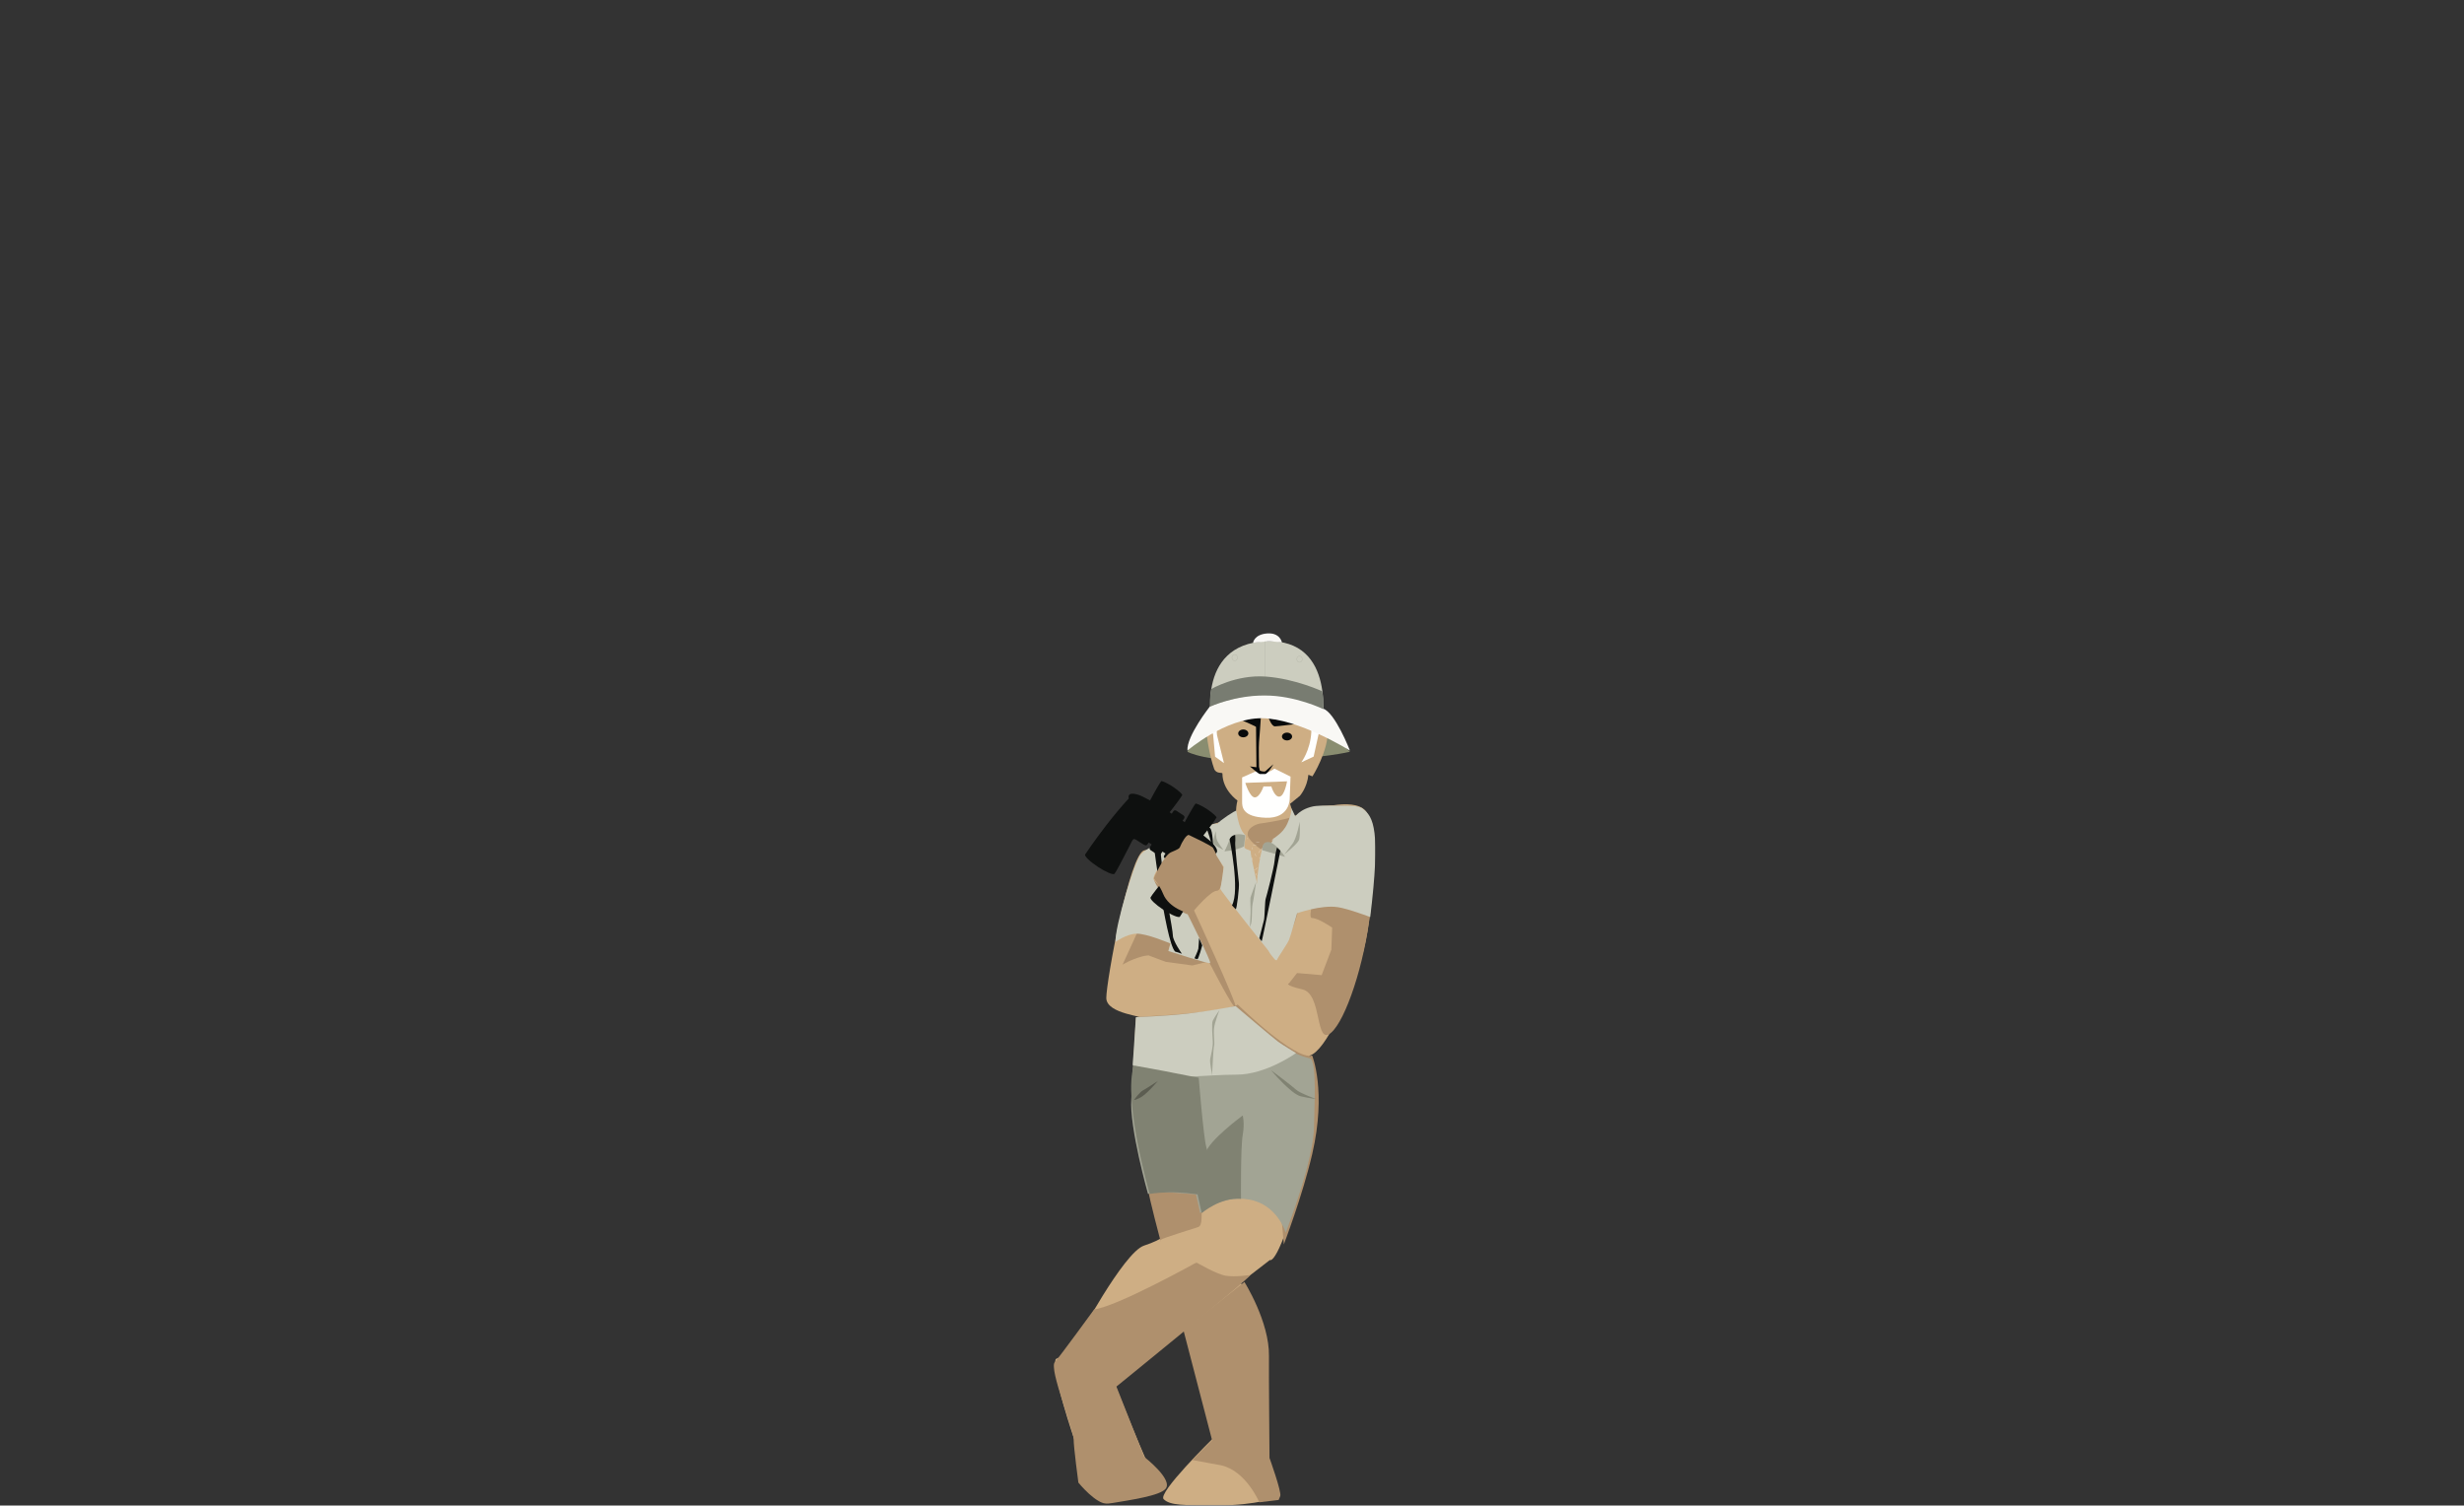 <svg width="3180" height="1943" viewBox="0 0 3180 1943" fill="none" xmlns="http://www.w3.org/2000/svg">
<rect x="0" y="0" width="3180" height="1943" fill="#333333" stroke="none"/>
<path fill-rule="evenodd" clip-rule="evenodd" d="M1536.43 962.272L1532.45 970.203C1532.45 970.203 1556.12 984.084 1631.98 981.475C1707.84 978.871 1742.21 970.203 1742.21 970.203C1742.21 970.203 1683.49 904.65 1636.4 911.746C1589.32 918.842 1536.43 962.272 1536.43 962.272Z" fill="#898D70"/>
<mask id="mask0" mask-type="alpha" maskUnits="userSpaceOnUse" x="1361" y="849" width="412" height="1094">
<path fill-rule="evenodd" clip-rule="evenodd" d="M1361.42 1942.86H1772.2V849.104H1361.42V1942.86Z" fill="white"/>
</mask>


<g mask="url(#mask0)">
<path fill-rule="evenodd" clip-rule="evenodd" d="M1690.98 1046.36C1690.98 1046.36 1745.82 1027.57 1762.27 1046.36C1778.73 1065.15 1773.24 1185.94 1756.79 1236.93C1740.34 1287.93 1711.75 1355.42 1690.29 1362.41C1686.19 1363.76 1714.29 1395.97 1682.08 1515.41C1649.53 1636.06 1638.9 1626.14 1638.9 1626.14L1599.82 1656.33C1599.82 1656.33 1614.17 1653.87 1628.61 1718.74C1640.26 1771.08 1634.78 1856.3 1634.78 1869.73C1634.78 1883.15 1651.23 1932.13 1651.23 1932.13C1651.23 1932.13 1619.71 1942.87 1573.09 1942.87C1526.47 1942.87 1510.03 1942.87 1501.8 1934.81C1493.58 1926.76 1564.86 1856.98 1564.86 1856.98L1527.86 1704.65L1436.44 1780.66C1436.44 1780.66 1483.75 1899.78 1491.96 1910.52C1491.96 1910.52 1521.1 1919.9 1490.94 1922.6C1460.77 1925.28 1431.59 1940.51 1420.63 1937.83C1409.66 1935.15 1349.74 1758.86 1363.45 1753.49C1377.15 1748.12 1389.39 1730.82 1389.39 1730.82C1389.39 1730.82 1450.02 1616.19 1476.54 1607.53C1501.22 1599.49 1507.29 1591.25 1507.29 1591.25C1507.29 1591.25 1472.34 1510.72 1472.34 1481.2C1472.34 1451.66 1459.31 1316.79 1470.27 1314.11C1481.24 1311.42 1427.77 1309.4 1427.77 1287.93C1427.77 1266.45 1457.94 1100.04 1477.13 1097.35C1496.33 1094.67 1534.71 1073.2 1542.93 1070.51C1551.16 1067.83 1584.05 1057.09 1595.02 1057.09C1595.02 1057.09 1594.3 1043.9 1597.05 1033.15C1597.05 1033.15 1577.66 1019.83 1577.66 998.355C1577.66 996.287 1569.55 999.395 1566.89 992.03C1561.62 977.419 1556.69 949.592 1557.2 941.952C1558.34 924.804 1570.66 943.009 1570.66 943.009C1557.74 864.446 1607.09 847.927 1644.98 849.167C1709.6 851.258 1707.97 911.896 1704.75 938.786C1704.64 939.683 1713.42 930.621 1713.78 940.289C1714.85 969.288 1693.82 1001.96 1693.82 1001.96L1688.58 999.904C1687.01 1016.63 1677.56 1027.15 1677.56 1027.15L1664.95 1037.42L1669.74 1053.19L1690.98 1046.36Z" fill="#CEAE84"/>
</g>
<mask id="mask1" mask-type="alpha" maskUnits="userSpaceOnUse" x="1360" y="1629" width="254" height="312">
<path fill-rule="evenodd" clip-rule="evenodd" d="M1360 1940.75V1629.31H1613.71V1940.75H1360Z" fill="white"/>
</mask>
<g mask="url(#mask1)">
<path fill-rule="evenodd" clip-rule="evenodd" d="M1613.7 1645.44C1613.7 1645.44 1594.26 1648.46 1582 1646.44C1569.72 1644.43 1544.15 1629.31 1544.15 1629.31C1544.15 1629.31 1440.83 1686.75 1412.19 1689.77C1412.19 1689.77 1368.21 1750.21 1361.05 1758.27C1353.89 1766.33 1385.6 1845.92 1385.6 1857C1385.6 1868.07 1391.74 1913.4 1391.74 1913.4C1391.74 1913.4 1415.62 1943.07 1430.61 1940.61C1461.29 1935.58 1496.75 1930.33 1504.25 1921.47C1514.49 1909.38 1476.63 1880.16 1476.63 1880.16L1440.83 1789.49C1440.83 1789.49 1614.72 1648.46 1613.7 1645.44Z" fill="#AF906D"/>
</g>
<path fill-rule="evenodd" clip-rule="evenodd" d="M1606.02 1654.45C1606.02 1654.45 1638.4 1705.8 1637.7 1750.08C1637.42 1768.15 1638.4 1881.58 1638.4 1881.58C1638.4 1881.58 1654.34 1925.77 1652.27 1930.79L1650.19 1935.82L1625.22 1938.83C1625.22 1938.83 1608.1 1898.12 1575.85 1891.09L1538.54 1884.21L1564.33 1858.8L1527.4 1716.96L1606.02 1654.45Z" fill="#AF906D"/>
<path fill-rule="evenodd" clip-rule="evenodd" d="M1625.57 1062.92C1625.57 1062.92 1673.96 1056.85 1684.26 1046.76C1694.57 1036.66 1741.01 1039.23 1751.19 1040.7C1776.95 1044.44 1776.68 1100.94 1768.71 1175C1761.18 1244.98 1736.48 1316.64 1718.06 1332.63C1696.89 1351.01 1706.91 1283.03 1681.18 1276.98C1655.43 1270.93 1663.66 1268.91 1663.66 1268.91L1673.96 1255.78L1705.72 1258.52L1718.24 1225.48L1719.27 1197.2C1719.27 1197.2 1701.43 1184.76 1693.19 1184.76C1684.96 1184.76 1706.42 1124.29 1706.42 1124.29C1706.42 1124.29 1697.65 1125.52 1666.76 1115.42C1637.9 1105.99 1609.08 1086.14 1610.13 1076.04C1611.15 1065.94 1625.57 1062.92 1625.57 1062.92Z" fill="#AF906D"/>
<path fill-rule="evenodd" clip-rule="evenodd" d="M1681.7 1143.1C1681.7 1143.1 1676.37 1193.44 1655.79 1219.95C1643.99 1235.16 1649.56 1234.92 1649.56 1234.92H1644.39L1656.48 1174.39L1657.86 1138.11L1659.94 1161.07L1664.37 1145.36L1667.19 1156.08L1681.7 1143.1Z" fill="#AF906D"/>
<path fill-rule="evenodd" clip-rule="evenodd" d="M1467.91 1312.26C1467.91 1312.26 1580.86 1307.49 1597.4 1296.44C1597.4 1296.44 1671.75 1369.23 1693.45 1362.2C1693.45 1362.2 1712.32 1408.13 1693.56 1489.26C1681.14 1542.9 1656.88 1606.04 1656.88 1606.04C1656.88 1606.04 1647.03 1471.18 1627.39 1433.03C1607.74 1394.86 1579.82 1339.63 1574.66 1335.61C1569.48 1331.6 1471.01 1315.27 1467.91 1312.26Z" fill="#AF906D"/>
<path fill-rule="evenodd" clip-rule="evenodd" d="M1511.5 1420.63C1511.5 1420.63 1543.46 1455.39 1552.83 1463.42L1561.69 1450.2C1561.69 1450.2 1560.74 1467.69 1558.15 1476.43C1541.56 1532.31 1557.88 1579.92 1546.3 1583.63C1503.66 1597.31 1495.36 1599.59 1497.57 1601.96C1499.66 1604.18 1472.85 1520.91 1462.19 1420.55C1460.46 1404.29 1466.03 1313.59 1466.03 1313.59L1506.66 1317.96L1511.5 1420.63Z" fill="#AF906D"/>
<path fill-rule="evenodd" clip-rule="evenodd" d="M1505.23 1235.93C1505.23 1235.93 1489.07 1230.22 1473.85 1234.41C1458.62 1238.61 1448.74 1245.01 1448.74 1245.01C1448.74 1245.01 1477.72 1182.29 1483.16 1168.65C1488.59 1155.01 1488.59 1135.09 1488.59 1135.09C1488.59 1135.09 1512.5 1162.36 1517.94 1161.31C1523.37 1160.26 1523.37 1173.9 1523.37 1173.9L1505.23 1235.93Z" fill="#AF906D"/>
<path fill-rule="evenodd" clip-rule="evenodd" d="M1603.04 1003.34L1621.7 995.018C1621.7 995.018 1629.37 997.103 1633.76 997.103C1638.15 997.103 1644.72 991.886 1644.72 991.886L1665.56 1002.3L1664.47 1031.45C1664.47 1031.45 1664.47 1056.44 1633.76 1055.39C1603.05 1054.35 1603.05 1040.81 1603.05 1034.57L1603.04 1003.34ZM1661.02 1008.36L1607.19 1010.38C1607.19 1010.38 1612.88 1029.09 1619.45 1029.09C1626.04 1029.09 1630.64 1014.93 1630.64 1014.93H1640.76C1640.76 1014.93 1644.85 1029.12 1651.42 1028.08C1658 1027.04 1661.02 1008.36 1661.02 1008.36Z" fill="#FFFFFE"/>
<path fill-rule="evenodd" clip-rule="evenodd" d="M1563.92 1090.72C1563.92 1090.72 1545.9 1108.22 1536.09 1105.04C1526.26 1101.86 1511.52 1109.81 1511.52 1109.81L1500.06 1130.49V1140.04L1495.13 1149.58L1529.54 1182.99L1539.36 1205.26L1563.92 1248.21C1563.92 1248.21 1591.32 1301.77 1594.82 1300.45C1598.33 1299.12 1541 1175.03 1541 1175.03C1541 1175.03 1562.29 1149.58 1570.48 1149.58C1578.67 1149.58 1578.67 1119.35 1578.67 1119.35L1563.92 1090.72Z" fill="#AF906D"/>
<path fill-rule="evenodd" clip-rule="evenodd" d="M1704.65 1175.86C1704.65 1175.86 1691.75 1168 1676.92 1175.86C1662.09 1183.7 1661.61 1204.9 1654.74 1204.67C1647.87 1204.44 1651.29 1186.51 1651.29 1186.51C1651.29 1186.51 1667.83 1168 1678.09 1167.45C1688.36 1166.89 1704.89 1169.13 1704.89 1169.13L1704.65 1175.86Z" fill="#AF906D"/>
<path fill-rule="evenodd" clip-rule="evenodd" d="M1496.97 1221.82C1496.97 1221.82 1541.93 1236.8 1554.34 1237.95L1566.73 1239.1L1538.83 1246.02L1504.73 1241.4L1483.03 1233.34L1496.97 1221.82Z" fill="#AF906D"/>
<path fill-rule="evenodd" clip-rule="evenodd" d="M1637.33 926.67C1637.33 926.67 1641.06 937.429 1645.42 937.429C1649.77 937.429 1669.69 934.448 1675.3 934.448C1680.9 934.448 1687.75 937.429 1687.75 937.429L1671.57 921.294C1671.57 921.294 1661.6 927.273 1654.13 927.865C1646.66 928.468 1637.33 926.67 1637.33 926.67Z" fill="#080A0B"/>
<path fill-rule="evenodd" clip-rule="evenodd" d="M1628.25 924.672L1622.06 938.438C1622.06 938.438 1601.64 928.262 1597.93 928.262C1594.21 928.262 1573.79 934.843 1573.79 934.843L1598.54 919.277C1598.54 919.277 1612.16 927.065 1615.87 927.065C1619.59 927.065 1628.25 924.672 1628.25 924.672Z" fill="#080A0B"/>
<path fill-rule="evenodd" clip-rule="evenodd" d="M1667.58 950.539C1667.58 953.314 1664.64 955.582 1661.02 955.582C1657.4 955.582 1654.47 953.314 1654.47 950.539C1654.47 947.747 1657.4 945.497 1661.02 945.497C1664.64 945.497 1667.58 947.747 1667.58 950.539Z" fill="#080A0B"/>
<path fill-rule="evenodd" clip-rule="evenodd" d="M1611.11 946.511C1611.11 949.295 1608.19 951.548 1604.55 951.548C1600.94 951.548 1598 949.295 1598 946.511C1598 943.716 1600.94 941.463 1604.55 941.463C1608.19 941.463 1611.11 943.716 1611.11 946.511Z" fill="#080A0B"/>
<path fill-rule="evenodd" clip-rule="evenodd" d="M1627.13 927.345C1627.13 927.345 1625.45 953.588 1624.89 957.949C1624.32 962.327 1624.89 989.652 1624.89 989.652L1626.01 994.568C1626.01 994.568 1631.61 996.754 1633.29 995.123C1634.96 993.475 1643.38 986.367 1643.38 986.367C1643.38 986.367 1636.08 998.945 1632.73 998.945H1626.01C1624.32 998.945 1613.12 989.108 1613.12 989.108L1621.53 990.19L1620.96 933.359L1627.13 927.345Z" fill="#080A0B"/>
<path fill-rule="evenodd" clip-rule="evenodd" d="M1565.62 947.766L1568.18 976.547L1579.65 984.827L1570.67 948.755C1570.67 948.755 1564.62 889.766 1589.13 874.673C1602.59 866.393 1598.61 865.415 1616.56 868.35C1628.99 870.368 1628.03 869.316 1628.03 869.316L1639.51 872.234C1639.51 872.234 1650.67 860.314 1665.45 862.009C1682.4 863.954 1693.75 920.822 1692.37 944.854C1691 968.904 1679.41 983.849 1679.41 983.849L1695.34 976.484L1702.35 944.854C1702.35 944.854 1718.58 881.651 1681.67 860.274C1644.76 838.909 1646.12 844.255 1646.12 844.255L1613.32 833.558L1620.15 845.585L1604.6 843.004L1608.08 849.333C1608.08 849.333 1588.63 853.234 1573.17 870.295C1561.6 883.067 1561.69 937.058 1561.69 937.058L1565.62 947.766Z" fill="#FFFFFE"/>
<path fill-rule="evenodd" clip-rule="evenodd" d="M1481.56 1540.86C1481.56 1540.86 1486.86 1537.73 1510.41 1538.94C1519.69 1539.42 1543.49 1541.43 1543.49 1541.43C1546.37 1552.65 1548.82 1565.52 1548.82 1565.52C1548.82 1565.52 1574.8 1541.79 1611.82 1548.08C1648.84 1554.37 1659.3 1590.91 1659.3 1590.91C1659.3 1590.91 1695.85 1497.92 1695.89 1452.69C1695.89 1433.6 1700.23 1367.41 1690.2 1365.77C1680.04 1364.12 1657.26 1353.66 1648.93 1344.85C1648.93 1344.85 1569.63 1376.71 1525.57 1372.93C1481.51 1369.15 1462.78 1364.12 1462.78 1364.12C1462.78 1364.12 1460.88 1407.06 1460.05 1418.25C1457.32 1454.9 1481.56 1540.86 1481.56 1540.86Z" fill="#A2A494"/>
<path d="M1638.34 1101.81C1637.6 1104.23 1637.25 1107.08 1637.34 1109.88" stroke="#FFFFFE" stroke-width="0.217" stroke-linecap="round"/>
<path d="M1632.28 1092.73C1629.05 1094.31 1626.2 1097.16 1624.22 1100.8" stroke="#FFFFFE" stroke-width="0.217" stroke-linecap="round"/>
<path d="M1625.23 1107.86C1627.58 1106.51 1629.93 1105.17 1632.28 1103.83" stroke="#FFFFFE" stroke-width="0.217" stroke-linecap="round"/>
<path d="M1631.28 1097.77C1631.34 1098.24 1631.76 1098.66 1632.28 1098.78" stroke="#FFFFFE" stroke-width="0.217" stroke-linecap="round"/>
<path d="M1645.39 1098.78C1643.7 1097.62 1642.32 1096.25 1641.36 1094.75" stroke="#FFFFFE" stroke-width="0.217" stroke-linecap="round"/>
<path d="M1645.38 1109.88C1645.49 1111.11 1644.91 1112.13 1644.39 1112.9" stroke="#FFFFFE" stroke-width="0.217" stroke-linecap="round"/>
<path d="M1635.31 1119.96C1634.08 1120.06 1632.95 1120.43 1632.28 1120.97" stroke="#FFFFFE" stroke-width="0.217" stroke-linecap="round"/>
<path d="M1625.88 1114.92C1625.39 1115.18 1625.15 1115.57 1625.25 1115.93" stroke="#FFFFFE" stroke-width="0.217" stroke-linecap="round"/>
<path d="M1621.2 1127.02C1621.12 1128.25 1621.54 1129.54 1622.2 1130.05" stroke="#FFFFFE" stroke-width="0.217" stroke-linecap="round"/>
<path d="M1617.32 1145.17C1616.97 1146.18 1617.19 1147.38 1617.86 1148.2" stroke="#FFFFFE" stroke-width="0.217" stroke-linecap="round"/>
<path d="M1608.08 1136.1V1139.09" stroke="#FFFFFE" stroke-width="0.217" stroke-linecap="round"/>
<path d="M1598 1141.14C1597.66 1142.15 1597.33 1143.16 1596.99 1144.16" stroke="#FFFFFE" stroke-width="0.217" stroke-linecap="round"/>
<path d="M1589.93 1143.16C1590.07 1144.33 1590.43 1145.41 1590.94 1146.18" stroke="#FFFFFE" stroke-width="0.217" stroke-linecap="round"/>
<path d="M1580.85 1135.09C1580.32 1136.28 1579.97 1137.67 1579.84 1139.12" stroke="#FFFFFE" stroke-width="0.217" stroke-linecap="round"/>
<path d="M1584.89 1148.2C1585.89 1146.6 1587.35 1145.5 1588.92 1145.17" stroke="#FFFFFE" stroke-width="0.217" stroke-linecap="round"/>
<path d="M1598 1139.12C1599.34 1138.79 1600.68 1138.45 1602.03 1138.11" stroke="#FFFFFE" stroke-width="0.217" stroke-linecap="round"/>
<path d="M1603.04 1156.27C1604.38 1155.25 1605.73 1154.25 1607.07 1153.24" stroke="#FFFFFE" stroke-width="0.217" stroke-linecap="round"/>
<path d="M1616.15 1136.1C1617.16 1134.75 1618.17 1133.4 1619.17 1132.06" stroke="#FFFFFE" stroke-width="0.217" stroke-linecap="round"/>
<path d="M1613.12 1128.03C1613.82 1127.37 1614.99 1126.99 1616.15 1127.02" stroke="#FFFFFE" stroke-width="0.217" stroke-linecap="round"/>
<path d="M1605.06 1145.49C1606.41 1145.6 1607.77 1145.49 1609.09 1145.17" stroke="#FFFFFE" stroke-width="0.217" stroke-linecap="round"/>
<path d="M1598 1148.2C1598.49 1147.67 1599.69 1147.27 1601.02 1147.19" stroke="#FFFFFE" stroke-width="0.217" stroke-linecap="round"/>
<path d="M1594.97 1160.3C1596.39 1160.18 1597.77 1159.84 1599.01 1159.29" stroke="#FFFFFE" stroke-width="0.217" stroke-linecap="round"/>
<path d="M1586.9 1156.27C1587.09 1155.1 1587.44 1154.04 1587.91 1153.24" stroke="#FFFFFE" stroke-width="0.217" stroke-linecap="round"/>
<path d="M1581.86 1154.25C1581.99 1153.17 1582.33 1152.12 1582.87 1151.22" stroke="#FFFFFE" stroke-width="0.217" stroke-linecap="round"/>
<path d="M1593.96 1151.22C1594.24 1152.55 1594.31 1153.91 1594.14 1155.26" stroke="#FFFFFE" stroke-width="0.217" stroke-linecap="round"/>
<path d="M1590.94 1167.36C1590.96 1168.54 1591.35 1169.69 1591.95 1170.38" stroke="#FFFFFE" stroke-width="0.217" stroke-linecap="round"/>
<path d="M1598 1175.43C1599.01 1174.42 1600.02 1173.41 1601.02 1172.4" stroke="#FFFFFE" stroke-width="0.217" stroke-linecap="round"/>
<path d="M1603.04 1166.35C1605.39 1166.02 1607.75 1165.68 1610.1 1165.34" stroke="#FFFFFE" stroke-width="0.217" stroke-linecap="round"/>
<path d="M1596.99 1164.33C1598.34 1164 1599.68 1163.66 1601.02 1163.32" stroke="#FFFFFE" stroke-width="0.217" stroke-linecap="round"/>
<path d="M1610.1 1156.04L1612.22 1153.24" stroke="#FFFFFE" stroke-width="0.217" stroke-linecap="round"/>
<path d="M1624.22 1146.18C1624.67 1144.74 1625.84 1143.56 1627.24 1143.16" stroke="#FFFFFE" stroke-width="0.217" stroke-linecap="round"/>
<path d="M1640.35 1133.07C1640.76 1132.38 1642.15 1131.93 1643.38 1132.1" stroke="#FFFFFE" stroke-width="0.217" stroke-linecap="round"/>
<path d="M1636.32 1125C1637.1 1124.32 1638.23 1123.94 1639.34 1124" stroke="#FFFFFE" stroke-width="0.217" stroke-linecap="round"/>
<path d="M1629.28 1135.09C1629.19 1136.27 1629.37 1137.78 1630.25 1138.11" stroke="#FFFFFE" stroke-width="0.217" stroke-linecap="round"/>
<path d="M1632.28 1148.2C1633.63 1148.54 1634.98 1148.87 1636.32 1149.21" stroke="#FFFFFE" stroke-width="0.217" stroke-linecap="round"/>
<path d="M1648.42 1149.21H1649.92" stroke="#FFFFFE" stroke-width="0.217" stroke-linecap="round"/>
<path d="M1650.44 1137.1C1651.45 1136.17 1653.11 1135.84 1654.47 1136.3" stroke="#FFFFFE" stroke-width="0.217" stroke-linecap="round"/>
<path d="M1644.39 1138.79C1645.39 1138.56 1646.4 1138.34 1647.41 1138.11" stroke="#FFFFFE" stroke-width="0.217" stroke-linecap="round"/>
<path d="M1654.47 1122.99C1655.48 1122.65 1656.48 1122.32 1657.5 1121.98" stroke="#FFFFFE" stroke-width="0.217" stroke-linecap="round"/>
<path d="M1641.36 1121.11L1643.68 1119.96" stroke="#FFFFFE" stroke-width="0.217" stroke-linecap="round"/>
<path d="M1636.32 1113.91C1636.36 1115.09 1636.74 1116.23 1637.33 1116.94" stroke="#FFFFFE" stroke-width="0.217" stroke-linecap="round"/>
<path d="M1641.41 1106.85C1641.29 1107.86 1641.39 1108.9 1641.72 1109.88" stroke="#FFFFFE" stroke-width="0.217" stroke-linecap="round"/>
<path d="M1620.21 1101.81C1620.08 1102.91 1620.4 1104.09 1621.03 1104.83" stroke="#FFFFFE" stroke-width="0.217" stroke-linecap="round"/>
<path d="M1648.49 1088.7C1648.37 1089.7 1648.4 1090.73 1648.6 1091.72" stroke="#FFFFFE" stroke-width="0.217" stroke-linecap="round"/>
<path d="M1661.53 1092.73V1094.23" stroke="#FFFFFE" stroke-width="0.217" stroke-linecap="round"/>
<path d="M1648.42 1106.85C1649.42 1107.06 1650.43 1107.1 1651.45 1106.98" stroke="#FFFFFE" stroke-width="0.217" stroke-linecap="round"/>
<path d="M1659.51 1102.82C1660.52 1102.48 1661.53 1102.14 1662.54 1101.81" stroke="#FFFFFE" stroke-width="0.217" stroke-linecap="round"/>
<path d="M1657.5 1114.92H1658.14" stroke="#FFFFFE" stroke-width="0.217" stroke-linecap="round"/>
<path d="M1660.52 1109.88C1660.19 1109.98 1659.85 1110.09 1659.51 1110.2" stroke="#FFFFFE" stroke-width="0.217" stroke-linecap="round"/>
<path d="M1621.19 1086.68C1622.49 1087.29 1623.9 1087.38 1625.23 1086.96" stroke="#FFFFFE" stroke-width="0.217" stroke-linecap="round"/>
<path d="M1617.16 1090.72C1618.49 1091.02 1619.84 1091.15 1621.19 1091.1" stroke="#FFFFFE" stroke-width="0.217" stroke-linecap="round"/>
<path d="M1644.39 1081.64C1643.15 1082.34 1642.09 1083.4 1641.36 1084.66" stroke="#FFFFFE" stroke-width="0.217" stroke-linecap="round"/>
<path d="M1658.5 1080.63C1657.06 1081.53 1655.7 1082.54 1654.47 1083.66" stroke="#FFFFFE" stroke-width="0.217" stroke-linecap="round"/>
<path d="M1661.53 1086.63C1663.77 1085.71 1666.24 1085.44 1668.59 1085.88" stroke="#FFFFFE" stroke-width="0.217" stroke-linecap="round"/>
<path d="M1671.61 1093.74C1674.26 1094.32 1676.98 1094.55 1679.68 1094.42" stroke="#FFFFFE" stroke-width="0.217" stroke-linecap="round"/>
<path d="M1646.4 1130.05C1647.72 1130.42 1649.09 1130.52 1650.44 1130.34" stroke="#FFFFFE" stroke-width="0.217" stroke-linecap="round"/>
<path d="M1668.67 1119.96L1667.58 1122.31" stroke="#FFFFFE" stroke-width="0.217" stroke-linecap="round"/>
<path d="M1653.46 1117.94C1652.15 1119.2 1651.13 1120.56 1650.44 1121.98" stroke="#FFFFFE" stroke-width="0.217" stroke-linecap="round"/>
<path d="M1582.87 1138.11C1582.53 1139.46 1582.2 1140.81 1581.86 1142.15" stroke="#FFFFFE" stroke-width="0.217" stroke-linecap="round"/>
<path d="M1582.21 1131.05C1582.09 1131.27 1581.98 1131.47 1581.86 1131.68" stroke="#FFFFFE" stroke-width="0.217" stroke-linecap="round"/>
<path d="M1594.97 1115.82C1597.2 1114.96 1599.66 1114.71 1602.03 1115.09" stroke="#FFFFFE" stroke-width="0.217" stroke-linecap="round"/>
<path d="M1596.99 1127.34L1600.42 1127.02" stroke="#FFFFFE" stroke-width="0.217" stroke-linecap="round"/>
<path d="M1588.15 1126.01C1587.63 1127.37 1588.01 1129.34 1588.92 1130.05" stroke="#FFFFFE" stroke-width="0.217" stroke-linecap="round"/>
<path d="M1591.14 1135.09C1590.65 1136.14 1591.1 1137.83 1591.95 1138.11" stroke="#FFFFFE" stroke-width="0.217" stroke-linecap="round"/>
<path d="M1593.96 1123.99H1595.89" stroke="#FFFFFE" stroke-width="0.217" stroke-linecap="round"/>
<path d="M1612.12 1119.96V1121.24" stroke="#FFFFFE" stroke-width="0.217" stroke-linecap="round"/>
<path d="M1616.33 1106.85C1615.98 1108.19 1616.15 1109.64 1616.79 1110.88" stroke="#FFFFFE" stroke-width="0.217" stroke-linecap="round"/>
<path d="M1608.71 1109.88C1608.85 1110.92 1608.62 1112.01 1608.08 1112.9" stroke="#FFFFFE" stroke-width="0.217" stroke-linecap="round"/>
<path d="M1623.21 1119.96C1621.74 1120.68 1620.64 1121.77 1620.18 1122.99" stroke="#FFFFFE" stroke-width="0.217" stroke-linecap="round"/>
<path d="M1617.16 1119.96C1616.82 1120.3 1616.49 1120.63 1616.15 1120.97" stroke="#FFFFFE" stroke-width="0.217" stroke-linecap="round"/>
<path d="M1605.06 1126.01C1605.24 1127.08 1605.58 1128.11 1606.06 1129.04" stroke="#FFFFFE" stroke-width="0.217" stroke-linecap="round"/>
<path d="M1603.04 1121.98C1604.05 1122.32 1605.06 1122.65 1606.06 1122.99" stroke="#FFFFFE" stroke-width="0.217" stroke-linecap="round"/>
<path d="M1605.06 1106.85V1107.49" stroke="#FFFFFE" stroke-width="0.217" stroke-linecap="round"/>
<path d="M1614.13 1101.81C1613.68 1102.68 1613.33 1103.71 1613.12 1104.83" stroke="#FFFFFE" stroke-width="0.217" stroke-linecap="round"/>
<path d="M1616.15 1093.74V1096.09" stroke="#FFFFFE" stroke-width="0.217" stroke-linecap="round"/>
<path d="M1610.3 1081.64C1610.23 1081.97 1610.16 1082.31 1610.1 1082.65" stroke="#FFFFFE" stroke-width="0.217" stroke-linecap="round"/>
<path d="M1670.23 1075.59C1670.02 1075.92 1669.81 1076.26 1669.6 1076.6" stroke="#FFFFFE" stroke-width="0.217" stroke-linecap="round"/>
<path d="M1682.07 1077.61C1681.94 1078.61 1681.83 1079.62 1681.7 1080.63" stroke="#FFFFFE" stroke-width="0.217" stroke-linecap="round"/>
<path d="M1668.22 1135.09C1668 1135.2 1667.79 1135.3 1667.58 1135.41" stroke="#FFFFFE" stroke-width="0.217" stroke-linecap="round"/>
<path d="M1659.82 1131.05C1659.72 1132.06 1659.62 1133.07 1659.51 1134.08" stroke="#FFFFFE" stroke-width="0.217" stroke-linecap="round"/>
<path d="M1624.22 1161.31C1623.21 1162.65 1622.2 1164 1621.19 1165.34" stroke="#FFFFFE" stroke-width="0.217" stroke-linecap="round"/>
<path d="M1605.06 1177.44H1606.77" stroke="#FFFFFE" stroke-width="0.217" stroke-linecap="round"/>
<path d="M1603.04 1172.4C1604.17 1173.28 1605.69 1173.61 1607.07 1173.28" stroke="#FFFFFE" stroke-width="0.217" stroke-linecap="round"/>
<path d="M1620.18 1178.45C1620.52 1178.12 1620.86 1177.78 1621.19 1177.44" stroke="#FFFFFE" stroke-width="0.217" stroke-linecap="round"/>
<path d="M1637.33 1168C1637.54 1167.78 1637.75 1167.57 1637.97 1167.36" stroke="#FFFFFE" stroke-width="0.217" stroke-linecap="round"/>
<path d="M1624.22 1155.26C1621.91 1156.35 1619.56 1157.36 1617.16 1158.28" stroke="#FFFFFE" stroke-width="0.217" stroke-linecap="round"/>
<path d="M1631.28 1153.24C1629.65 1154.29 1628.56 1155.74 1628.25 1157.27" stroke="#FFFFFE" stroke-width="0.217" stroke-linecap="round"/>
<path d="M1637.33 1161.31C1637.49 1161.9 1637.91 1162.31 1638.34 1162.32" stroke="#FFFFFE" stroke-width="0.217" stroke-linecap="round"/>
<path d="M1646.4 1153.24C1646.52 1156.19 1647.6 1159.08 1649.43 1161.31" stroke="#FFFFFE" stroke-width="0.217" stroke-linecap="round"/>
<path d="M1532.73 1194.59C1532.88 1195.6 1532.79 1196.67 1532.45 1197.61" stroke="#FFFFFE" stroke-width="0.217" stroke-linecap="round"/>
<path d="M1528.41 1186.52C1527.41 1187.53 1526.39 1188.54 1525.39 1189.54" stroke="#FFFFFE" stroke-width="0.217" stroke-linecap="round"/>
<path d="M1525.46 1186.52C1525.21 1188.03 1525.62 1189.8 1526.4 1190.55" stroke="#FFFFFE" stroke-width="0.217" stroke-linecap="round"/>
<path d="M1532.45 1186.52C1532.43 1187.67 1532.81 1188.82 1533.46 1189.54" stroke="#FFFFFE" stroke-width="0.217" stroke-linecap="round"/>
<path d="M1538.15 1201.65C1537.92 1201.98 1537.71 1202.32 1537.49 1202.65" stroke="#FFFFFE" stroke-width="0.217" stroke-linecap="round"/>
<path d="M1524.38 1194.59C1524.04 1194.92 1523.71 1195.26 1523.37 1195.6" stroke="#FFFFFE" stroke-width="0.217" stroke-linecap="round"/>
<path d="M1610.1 1189.54V1191.47" stroke="#FFFFFE" stroke-width="0.217" stroke-linecap="round"/>
<path d="M1617.16 1189.54C1618.02 1191.15 1619.43 1192.56 1621.19 1193.58" stroke="#FFFFFE" stroke-width="0.217" stroke-linecap="round"/>
<path d="M1629.26 1190.55V1191.84" stroke="#FFFFFE" stroke-width="0.217" stroke-linecap="round"/>
<path d="M1611.11 1103.83C1609.27 1106.06 1607.88 1108.85 1607.07 1111.89" stroke="#FFFFFE" stroke-width="0.217" stroke-linecap="round"/>
<path d="M1618.17 1121.98C1618 1123.21 1617.63 1124.3 1617.16 1125" stroke="#FFFFFE" stroke-width="0.217" stroke-linecap="round"/>
<path d="M1635.31 1138.11C1633.98 1139.27 1632.94 1140.66 1632.28 1142.15" stroke="#FFFFFE" stroke-width="0.217" stroke-linecap="round"/>
<path d="M1653.46 1114.92C1649.22 1117.06 1645.16 1119.77 1641.36 1122.99" stroke="#FFFFFE" stroke-width="0.217" stroke-linecap="round"/>
<path d="M1633.29 1114.92C1631.38 1116.46 1629.87 1119.47 1629.26 1122.99" stroke="#FFFFFE" stroke-width="0.217" stroke-linecap="round"/>
<path d="M1645.39 1105.84C1644.05 1108.53 1642.71 1111.22 1641.36 1113.91" stroke="#FFFFFE" stroke-width="0.217" stroke-linecap="round"/>
<path d="M1629.6 1101.81C1629.48 1102.14 1629.37 1102.48 1629.26 1102.82" stroke="#FFFFFE" stroke-width="0.217" stroke-linecap="round"/>
<path d="M1647.41 1093.74C1646.9 1095 1646.56 1096.37 1646.4 1097.77" stroke="#FFFFFE" stroke-width="0.217" stroke-linecap="round"/>
<path fill-rule="evenodd" clip-rule="evenodd" d="M1564.25 937.429C1564.25 937.429 1541.14 831.386 1633.83 827.6C1726.52 823.808 1705.98 937.429 1705.98 937.429C1705.98 937.429 1692.34 906.541 1631.84 909.06C1572.16 911.538 1564.25 937.429 1564.25 937.429Z" fill="#CCCDBF"/>
<path fill-rule="evenodd" clip-rule="evenodd" d="M1561.48 911.751C1561.48 911.751 1531.1 950.158 1532.49 968.691C1532.49 968.691 1580.88 926.929 1628.2 926.929C1675.21 926.929 1742.21 968.691 1742.21 968.691C1742.21 968.691 1722.88 918.97 1707.34 914.465C1707.34 914.465 1682.3 896.677 1629.11 897.098C1596.47 897.352 1561.48 911.751 1561.48 911.751Z" fill="#F9F8F5"/>
<path fill-rule="evenodd" clip-rule="evenodd" d="M1636.35 827.71C1636.35 827.71 1641.52 827.426 1654.47 829.196C1654.47 829.196 1652.28 816.314 1635.46 817.499C1618.64 818.69 1617.16 829.524 1617.16 829.524L1636.35 827.71Z" fill="#F9F8F5"/>
<path d="M1632.28 874.905L1632.62 827.507" stroke="#B2B4A7" stroke-width="0.435"/>
<path fill-rule="evenodd" clip-rule="evenodd" d="M1563.21 889.305C1563.21 889.305 1595.23 870.297 1633.72 873.187C1672.2 876.082 1706.47 892.177 1706.47 892.177C1706.47 892.177 1707.97 902.111 1707.91 906.244C1707.86 910.37 1707.92 915.243 1707.92 915.243C1707.92 915.243 1672.17 897.552 1632.02 897.558C1591.87 897.563 1561.76 912.023 1561.76 912.023C1561.76 912.023 1561.61 904.528 1561.76 900.407C1561.9 896.281 1563.21 889.305 1563.21 889.305Z" fill="#787C71"/>
<path fill-rule="evenodd" clip-rule="evenodd" d="M1596.99 848.685C1596.99 850.912 1595.41 852.718 1593.46 852.718C1591.51 852.718 1589.93 850.912 1589.93 848.685C1589.93 846.457 1591.51 844.651 1593.46 844.651C1595.41 844.651 1596.99 846.457 1596.99 848.685Z" stroke="#B2B4A7" stroke-width="0.435"/>
<path fill-rule="evenodd" clip-rule="evenodd" d="M1680.69 850.702C1680.69 852.929 1679.11 854.735 1677.16 854.735C1675.21 854.735 1673.63 852.929 1673.63 850.702C1673.63 848.474 1675.21 846.668 1677.16 846.668C1679.11 846.668 1680.69 848.474 1680.69 850.702Z" stroke="#B2B4A7" stroke-width="0.435"/>
<path fill-rule="evenodd" clip-rule="evenodd" d="M1595.5 1046.46C1595.27 1044.9 1572.82 1059.89 1571.4 1062.97C1569.97 1066.05 1581.21 1056.88 1537.15 1072.3C1493.1 1087.72 1480.8 1094.38 1472.69 1102.31C1464.58 1110.24 1438.41 1196.91 1439.72 1215.68C1439.72 1215.68 1453.35 1205.52 1466.41 1204.98C1479.46 1204.44 1510.61 1217.7 1510.61 1217.7L1507.84 1227.36C1507.84 1227.36 1559.8 1244.26 1561.79 1242.92C1563.77 1241.58 1532.58 1179.61 1532.58 1179.61C1532.79 1181.34 1503.31 1167.82 1488.97 1135.15C1486.08 1128.57 1511.86 1094.4 1523.15 1093.15C1534.43 1091.89 1563.16 1088.78 1563.26 1091.8C1563.36 1094.81 1579.35 1118.85 1579.35 1118.85C1579.35 1118.85 1575.84 1145.44 1574.76 1146.78C1573.68 1148.11 1644.39 1236.21 1644.39 1236.21C1644.39 1236.21 1612.96 1102.91 1614.18 1099.7C1615.41 1096.48 1606.14 1096.9 1606.03 1093.15C1605.93 1089.39 1607.5 1080.87 1607.54 1078.67C1607.59 1076.47 1599.96 1076.05 1595.5 1046.46Z" fill="#CCCDBF"/>
<path fill-rule="evenodd" clip-rule="evenodd" d="M1465.96 1312.73C1465.96 1312.73 1502.83 1311.46 1531.04 1308.34C1559.24 1305.22 1594.59 1298.46 1594.59 1298.46C1594.59 1298.46 1643.96 1340.47 1649.62 1344.52C1655.29 1348.57 1672.62 1359.07 1672.62 1359.07C1672.62 1359.07 1634.01 1386.91 1596.07 1386.91C1558.14 1386.91 1498.61 1394.37 1485.5 1386.91C1472.38 1379.45 1461.85 1374.47 1461.85 1374.47L1465.96 1312.73Z" fill="#CCCDBF"/>
<mask id="mask2" mask-type="alpha" maskUnits="userSpaceOnUse" x="1608" y="1039" width="168" height="201">
<path fill-rule="evenodd" clip-rule="evenodd" d="M1775.08 1039.46V1239.54H1608.54V1039.46H1775.08V1039.46Z" fill="white"/>
</mask>
<g mask="url(#mask2)">
<path fill-rule="evenodd" clip-rule="evenodd" d="M1622.28 1140.01C1621.56 1138.25 1627.23 1089.78 1632.24 1089.31C1637.25 1088.83 1641.15 1089.31 1642.3 1084.7C1643.44 1080.09 1655.05 1077.42 1661.54 1062.63C1668.02 1047.84 1666.49 1042.75 1666.49 1042.75L1671.71 1053.59C1671.71 1053.59 1681.53 1039.31 1707.89 1039.47C1734.26 1039.62 1751.82 1038.45 1758.74 1043.69C1772.76 1054.31 1782.04 1071.07 1768.4 1183.52C1768.4 1183.52 1739.89 1172.7 1726.41 1170.73C1704.53 1167.54 1673.98 1178.67 1673.98 1178.67C1673.98 1178.67 1665.71 1207.68 1663.69 1212.75C1661.66 1217.82 1648.85 1236.09 1647.95 1238.95C1647.04 1241.81 1641.43 1233.4 1638.94 1230.29C1636.45 1227.2 1607.54 1153.86 1608.56 1149.82C1609.59 1145.8 1622.28 1140.01 1622.28 1140.01Z" fill="#CCCDBF"/>
</g>
<path fill-rule="evenodd" clip-rule="evenodd" d="M1629.44 1097.36C1629.44 1097.36 1627.44 1086.58 1636.77 1086.68C1646.11 1086.79 1658.5 1105.84 1658.5 1105.84L1629.44 1097.36Z" fill="#A2A494"/>
<path fill-rule="evenodd" clip-rule="evenodd" d="M1677.42 1060.46C1677.42 1060.46 1673.42 1082.14 1667.89 1089.22C1662.36 1096.31 1657.5 1102.82 1657.5 1102.82C1657.5 1102.82 1674.54 1089.1 1676.46 1084.04C1678.39 1078.99 1677.42 1060.46 1677.42 1060.46Z" fill="#A2A494"/>
<path fill-rule="evenodd" clip-rule="evenodd" d="M1605.6 1092.29L1607.07 1077.94C1607.07 1077.94 1591.24 1072.59 1587.13 1083.22C1583.02 1093.84 1580.17 1098.78 1580.17 1098.78C1577.27 1098.79 1594.13 1098.4 1605.6 1092.29Z" fill="#A2A494"/>
<path fill-rule="evenodd" clip-rule="evenodd" d="M1569.08 1072.56C1569.08 1072.56 1569.08 1081.41 1571.11 1085.4C1573.14 1089.37 1578.84 1096.77 1578.84 1096.77C1578.84 1096.77 1565.87 1090.68 1565.73 1087.61C1565.59 1084.53 1569.08 1072.56 1569.08 1072.56Z" fill="#A2A494"/>
<path fill-rule="evenodd" clip-rule="evenodd" d="M1621.19 1138.11C1621.19 1138.11 1618.52 1155.86 1617.89 1159.9C1617.26 1163.94 1616.06 1167.18 1615.92 1173.32C1615.79 1179.46 1615.51 1189.34 1614.77 1191.7C1614.02 1194.05 1613.12 1196.6 1613.12 1196.6C1613.12 1196.6 1613.73 1183.55 1614.02 1178.4C1614.31 1173.26 1613.13 1160.93 1614.02 1157.78C1614.9 1154.64 1621.19 1138.11 1621.19 1138.11Z" fill="#A2A494"/>
<path fill-rule="evenodd" clip-rule="evenodd" d="M1573.79 1303.5C1573.79 1303.5 1567.96 1318.75 1566.89 1326.51C1565.83 1334.28 1567.97 1346.39 1566.9 1349.5C1565.83 1352.6 1564.92 1379.62 1564.61 1381.17C1564.31 1382.73 1564.61 1388.21 1564.61 1388.21C1564.61 1388.21 1560.91 1371.54 1561.85 1366.58C1562.78 1361.61 1565.53 1351.13 1565.22 1344.72C1564.92 1338.32 1563.39 1320.93 1565.22 1317.2C1567.06 1313.47 1573.79 1303.5 1573.79 1303.5Z" fill="#A2A494"/>
<path fill-rule="evenodd" clip-rule="evenodd" d="M1640.35 1381.15C1640.35 1381.15 1666.24 1412.08 1678.87 1414.92C1691.5 1417.76 1698.84 1418.47 1698.84 1418.47C1698.84 1418.47 1677.33 1410.82 1672.4 1406.08C1667.47 1401.35 1640.35 1381.15 1640.35 1381.15Z" fill="#808272"/>
<path fill-rule="evenodd" clip-rule="evenodd" d="M1547.05 1390.87C1547.05 1390.87 1553.2 1468.16 1556.91 1480.61C1560.62 1493.06 1561.69 1503.94 1561.69 1503.94L1545.76 1541.5C1545.76 1541.5 1524.78 1538.28 1507.69 1538.81C1490.61 1539.34 1483.72 1540.93 1483.72 1540.93C1483.72 1540.93 1448.82 1419.3 1463.4 1375.1C1463.4 1375.1 1506.76 1382.88 1515.11 1384.75C1523.47 1386.62 1547.05 1390.87 1547.05 1390.87Z" fill="#808272"/>
<path fill-rule="evenodd" clip-rule="evenodd" d="M1494.13 1395.27C1494.13 1395.27 1479.84 1412.54 1471.14 1416.86C1462.45 1421.18 1463.97 1418.84 1463.97 1418.84C1463.97 1418.84 1471.14 1409.31 1474.87 1407.37C1478.6 1405.43 1494.13 1395.27 1494.13 1395.27Z" fill="#5C5D51"/>
<path fill-rule="evenodd" clip-rule="evenodd" d="M1550.9 1565.7C1550.9 1565.7 1574.37 1545.18 1601.64 1547.17C1601.64 1547.17 1601.02 1480.83 1603.82 1464.91C1606.6 1449 1603.82 1439.64 1603.82 1439.64C1603.82 1439.64 1559.2 1472.41 1555.78 1488.63C1552.37 1504.86 1545.56 1541.57 1545.56 1541.57L1550.9 1565.7Z" fill="#808272"/>
<path fill-rule="evenodd" clip-rule="evenodd" d="M1537.97 1044.87L1538.15 1044.58L1537.97 1044.87H1537.97ZM1564.05 1087.33C1564.05 1087.33 1560.92 1084.21 1553.07 1078.16C1554.95 1075.79 1560.41 1068.83 1564.78 1062.84H1564.78C1564.8 1062.8 1564.83 1062.77 1564.85 1062.74L1564.97 1062.58H1564.96C1567.02 1059.72 1569.28 1056.42 1570.14 1054.82C1567.4 1050.53 1557.71 1044.17 1557.71 1044.17C1557.71 1044.17 1548.01 1037.81 1542.99 1037.01C1541.76 1038.58 1539.93 1041.52 1537.97 1044.87C1537.91 1044.96 1537.85 1045.06 1537.8 1045.15L1537.78 1045.19C1534.42 1050.94 1530.72 1057.81 1528.98 1061.07C1528.09 1060.48 1527.18 1059.87 1526.24 1059.27L1528.24 1056.21C1529.08 1054.92 1528.72 1053.19 1527.44 1052.35L1518.13 1046.25C1516.84 1045.4 1515.12 1045.76 1514.27 1047.05L1512.27 1050.11C1511.35 1049.49 1510.43 1048.9 1509.53 1048.32C1511.76 1045.49 1516.37 1039.59 1520.23 1034.31L1520.32 1034.18C1520.47 1033.98 1520.61 1033.78 1520.76 1033.58L1520.75 1033.58L1520.94 1033.29L1520.77 1033.57C1523.04 1030.43 1524.99 1027.58 1525.93 1025.83C1523.19 1021.54 1513.5 1015.18 1513.5 1015.18C1513.5 1015.18 1503.8 1008.82 1498.78 1008.02C1497.63 1009.5 1495.94 1012.17 1494.11 1015.28L1493.75 1015.88C1489.97 1022.33 1485.7 1030.32 1484.26 1033.03C1475.58 1028.24 1471.49 1026.62 1471.49 1026.62C1453.13 1019.8 1456.79 1030.44 1456.79 1030.44C1436.64 1052.26 1417.94 1077.7 1407.96 1091.85C1407.91 1091.92 1407.87 1091.98 1407.82 1092.05C1407.8 1092.09 1407.76 1092.14 1407.73 1092.18C1403.14 1098.72 1400.49 1102.75 1400.49 1102.75C1399.18 1104.75 1406.6 1111.94 1417.07 1118.8C1427.29 1125.5 1436.62 1129.42 1438.28 1127.75C1438.31 1127.71 1438.35 1127.68 1438.37 1127.64L1438.38 1127.63C1439.47 1126.3 1441.96 1121.92 1444.89 1116.49C1444.91 1116.46 1444.93 1116.42 1444.95 1116.39C1444.99 1116.32 1445.02 1116.25 1445.06 1116.18C1451.67 1103.86 1460.55 1086.24 1460.55 1086.24C1462.31 1082.63 1463.53 1082.82 1463.53 1082.82C1466.03 1082.52 1474.61 1090.41 1478.96 1091.06C1480.37 1091.14 1482.43 1087.31 1482.43 1087.31L1486.31 1089.85L1484.06 1093.29C1483.22 1094.57 1483.59 1096.3 1484.87 1097.14L1494.18 1103.25C1495.46 1104.09 1497.18 1103.74 1498.02 1102.45L1500.27 1099.02L1488.09 1091.02L1504.15 1101.55C1504.15 1101.55 1501.47 1104.98 1502.11 1106.23C1504.44 1109.98 1515.09 1114.7 1515.82 1117.12C1515.82 1117.12 1516.48 1118.16 1513.88 1121.22C1513.88 1121.22 1501.32 1136.43 1492.69 1147.42C1492.63 1147.5 1492.57 1147.57 1492.52 1147.65C1492.48 1147.69 1492.44 1147.75 1492.4 1147.79C1488.58 1152.69 1485.57 1156.73 1484.86 1158.2L1484.84 1158.23C1484.84 1158.23 1484.84 1158.23 1484.83 1158.24C1483.9 1160.4 1491.23 1167.44 1501.49 1174.17C1511.96 1181.03 1521.51 1184.98 1522.81 1182.97C1522.81 1182.97 1525.45 1178.91 1529.61 1172.06C1529.63 1172.02 1529.65 1171.98 1529.68 1171.94C1529.72 1171.88 1529.75 1171.82 1529.8 1171.76H1529.79C1538.75 1156.94 1554.52 1129.6 1566.43 1102.34C1566.43 1102.34 1577.62 1101.45 1564.05 1087.33Z" fill="#0E100F"/>
<path fill-rule="evenodd" clip-rule="evenodd" d="M1494.51 1017.1L1494.32 1017.38L1494.13 1017.69L1494.15 1017.71C1494.22 1017.6 1494.28 1017.5 1494.34 1017.39C1494.39 1017.29 1494.45 1017.19 1494.51 1017.1Z" fill="#0E100F"/>
<path fill-rule="evenodd" clip-rule="evenodd" d="M1648.07 1093.74L1652.45 1097.88C1652.45 1097.88 1628.83 1215.39 1628.31 1214.75C1627.79 1214.12 1625.23 1210.95 1625.23 1210.95C1625.23 1210.95 1630.31 1191.14 1631.26 1187.44C1632.21 1183.74 1632.46 1162.95 1633.44 1160.09C1634.42 1157.24 1644.14 1120.41 1644.95 1111.07C1645.76 1101.73 1648.07 1093.74 1648.07 1093.74Z" fill="#0E100F"/>
<path fill-rule="evenodd" clip-rule="evenodd" d="M1557.66 1070.04C1557.66 1070.04 1564.55 1089.52 1563.25 1090.7C1561.94 1091.88 1565.73 1094.75 1565.73 1094.75C1565.73 1094.75 1565.42 1071.95 1561.7 1068.69C1557.97 1065.43 1557.66 1070.04 1557.66 1070.04Z" fill="#0E100F"/>
<path fill-rule="evenodd" clip-rule="evenodd" d="M1486.06 1067.52C1486.06 1067.52 1503.43 1214.41 1516.55 1228.05L1525.39 1230.89C1525.39 1230.89 1513.66 1214.53 1513.66 1207.12C1513.66 1199.71 1501.87 1139.82 1501.45 1134.88C1501.03 1129.94 1496.8 1090.24 1496.6 1085.08C1496.41 1079.93 1486.06 1067.52 1486.06 1067.52Z" fill="#0E100F"/>
<path fill-rule="evenodd" clip-rule="evenodd" d="M1533.08 1178.45C1533.08 1178.45 1508.54 1172.24 1501.08 1153.5C1496.88 1143 1489.08 1133.59 1489.08 1133.59C1489.08 1133.59 1501.83 1104.03 1511.17 1099.98C1520.5 1095.93 1522.19 1095.38 1523.34 1092.07C1524.49 1088.76 1531.24 1076.1 1534.61 1077.75C1537.98 1079.4 1564.65 1091.8 1565.73 1094.49C1566.81 1097.18 1568.56 1099.09 1569.67 1103.28C1570.8 1107.47 1560.68 1148.44 1555.46 1153.53C1550.25 1158.62 1533.08 1178.45 1533.08 1178.45Z" fill="#AF906D"/>
<path fill-rule="evenodd" clip-rule="evenodd" d="M1594.11 1077.61C1594.11 1077.61 1589.04 1078.11 1586.9 1083.1C1586.9 1083.1 1600.63 1149.03 1589.97 1168.39C1589.97 1168.39 1593.39 1172.19 1594.75 1173.38C1596.11 1174.56 1599.66 1144.3 1598.9 1139.33C1598.14 1134.37 1593.67 1090.51 1594.11 1087.63C1594.55 1084.75 1594.11 1077.61 1594.11 1077.61Z" fill="#0E100F"/>
<path fill-rule="evenodd" clip-rule="evenodd" d="M1547.53 1210.72L1551.61 1220.07C1551.61 1220.07 1546.72 1238.42 1545.23 1237.94C1543.74 1237.47 1541.52 1236.8 1541.52 1236.8C1541.52 1236.8 1546.24 1226.79 1546.57 1224.33C1546.89 1221.88 1547.53 1210.72 1547.53 1210.72Z" fill="#0E100F"/>
</svg>
